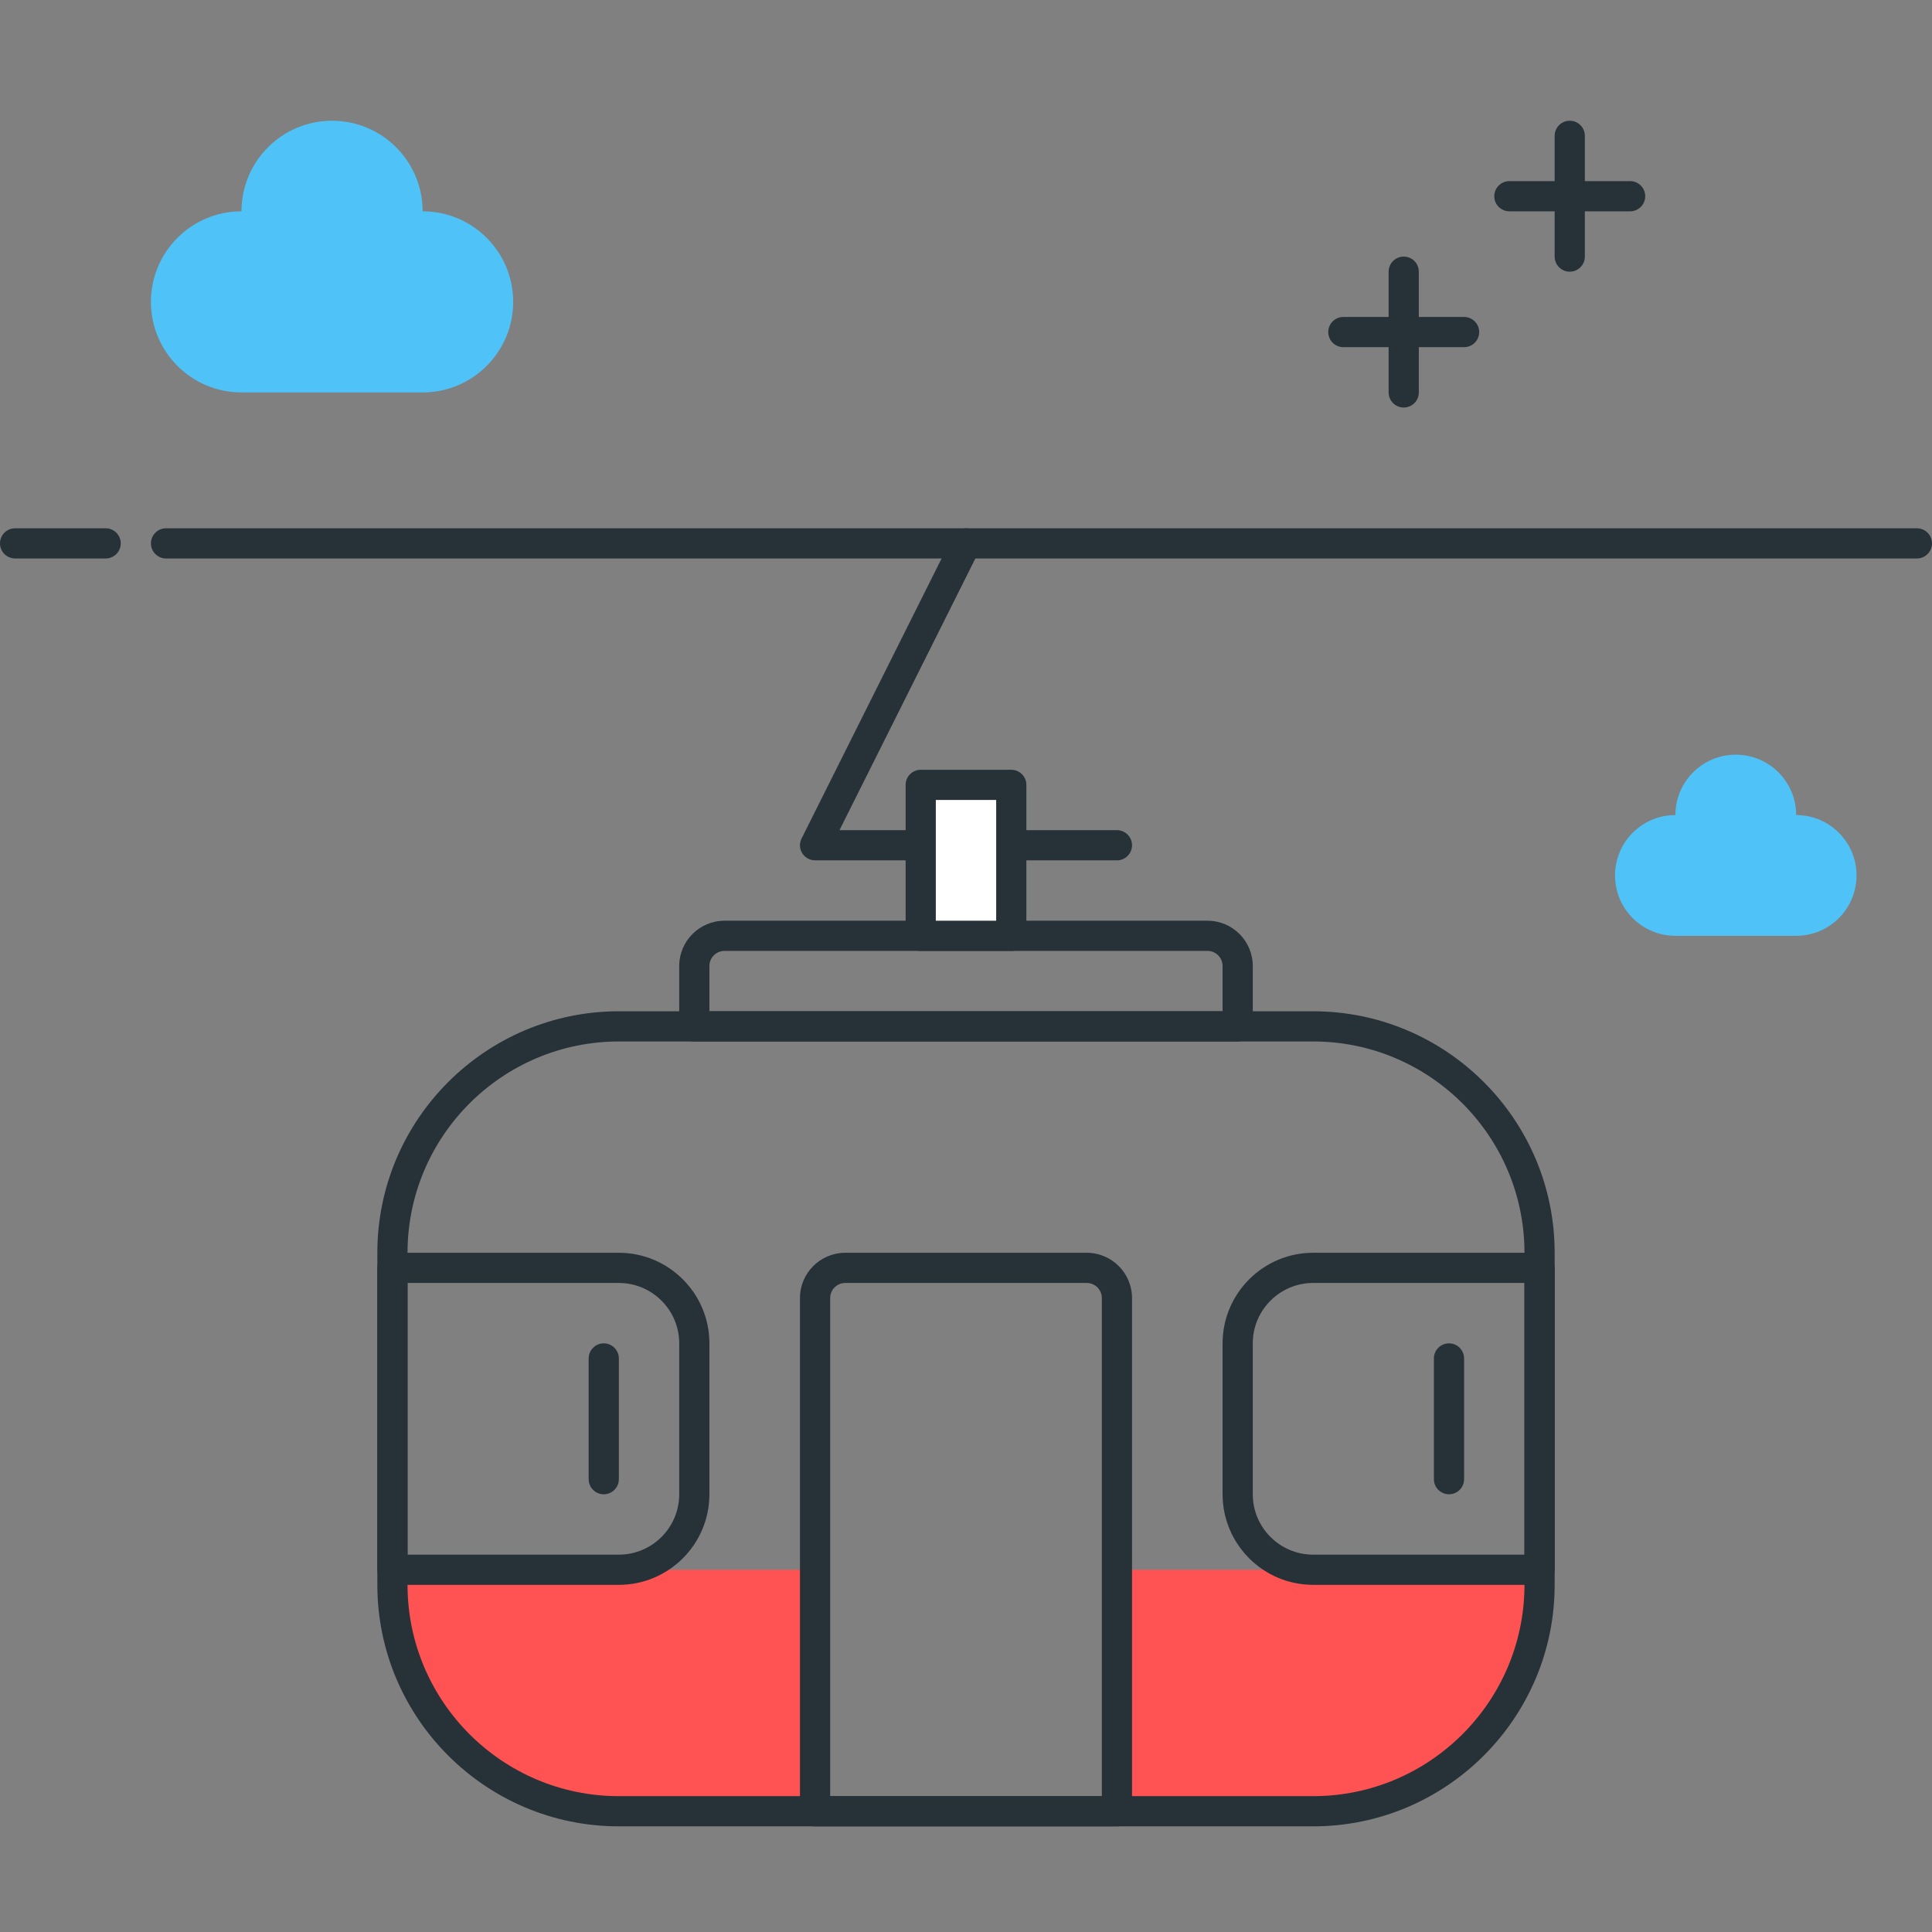 <?xml version="1.0" encoding="utf-8"?>
<!-- Generator: Adobe Illustrator 22.0.0, SVG Export Plug-In . SVG Version: 6.00 Build 0)  -->
<svg version="1.1" id="Layer_1" xmlns="http://www.w3.org/2000/svg" xmlns:xlink="http://www.w3.org/1999/xlink" x="0px" y="0px"
	 viewBox="0 0 64 64" style="enable-background:new 0 0 64 64;" xml:space="preserve">
<rect x="0" y="0" width="64" height="64" fill="#808080" stroke="none"/>
<style type="text/css">
	.st0{fill:#263238;}
	.st1{fill:#4FC3F7;}
	.st2{fill:#FFD740;}
	.st3{fill:#FF5252;}
	.st4{fill:#4DB6AC;}
	.st5{fill:#FFFFFF;}
	.st6{fill:#40C4FF;}
	.st7{fill:#A2A2A1;}
	.st8{fill:#212A41;}
</style>
<g>
	<g>
		<path class="st0" d="M3.5,18.5h-3C0.224,18.5,0,18.276,0,18s0.224-0.5,0.5-0.5h3C3.776,17.5,4,17.723,4,18S3.776,18.5,3.5,18.5z"
			/>
	</g>
	<g>
		<path class="st0" d="M63.5,18.5h-58C5.224,18.5,5,18.276,5,18s0.224-0.5,0.5-0.5h58c0.276,0,0.5,0.224,0.5,0.5
			S63.776,18.5,63.5,18.5z"/>
	</g>
	<g>
		<path class="st0" d="M30.5,28.5H27c-0.173,0-0.334-0.09-0.426-0.237c-0.091-0.147-0.099-0.332-0.021-0.486l5-10
			c0.124-0.247,0.424-0.344,0.671-0.224c0.247,0.124,0.347,0.424,0.224,0.671L27.809,27.5H30.5c0.276,0,0.5,0.224,0.5,0.5
			S30.776,28.5,30.5,28.5z"/>
	</g>
	<g>
		<path class="st0" d="M37,28.5h-3.5c-0.276,0-0.5-0.224-0.5-0.5s0.224-0.5,0.5-0.5H37c0.276,0,0.5,0.224,0.5,0.5
			S37.276,28.5,37,28.5z"/>
	</g>
	<g>
		<path class="st1" d="M59.5,27c0-1.105-0.895-2-2-2s-2,0.895-2,2c-1.105,0-2,0.895-2,2s0.895,2,2,2h4c1.105,0,2-0.895,2-2
			S60.605,27,59.5,27z"/>
	</g>
	<g>
		<path class="st0" d="M54,7h-4c-0.276,0-0.5-0.224-0.5-0.5S49.724,6,50,6h4c0.276,0,0.5,0.224,0.5,0.5S54.276,7,54,7z"/>
	</g>
	<g>
		<path class="st0" d="M52,9c-0.276,0-0.5-0.224-0.5-0.5v-4C51.5,4.223,51.724,4,52,4s0.5,0.224,0.5,0.5v4C52.5,8.776,52.276,9,52,9
			z"/>
	</g>
	<g>
		<path class="st0" d="M48.5,11.5h-4c-0.276,0-0.5-0.224-0.5-0.5s0.224-0.5,0.5-0.5h4c0.276,0,0.5,0.224,0.5,0.5
			S48.776,11.5,48.5,11.5z"/>
	</g>
	<g>
		<path class="st0" d="M46.5,13.5c-0.276,0-0.5-0.224-0.5-0.5V9c0-0.276,0.224-0.5,0.5-0.5S47,8.723,47,9v4
			C47,13.276,46.776,13.5,46.5,13.5z"/>
	</g>
	<g>
		<path class="st1" d="M8,7c0-1.657,1.343-3,3-3s3,1.343,3,3c1.657,0,3,1.343,3,3s-1.343,3-3,3H8c-1.657,0-3-1.343-3-3S6.343,7,8,7z
			"/>
	</g>
	<g>
		<path class="st0" d="M41,34.5H23c-0.276,0-0.5-0.224-0.5-0.5v-2c0-0.827,0.673-1.5,1.5-1.5h16c0.827,0,1.5,0.673,1.5,1.5v2
			C41.5,34.276,41.276,34.5,41,34.5z M23.5,33.5h17V32c0-0.276-0.225-0.5-0.5-0.5H24c-0.275,0-0.5,0.224-0.5,0.5V33.5z"/>
	</g>
	<g>
		<path class="st3" d="M37,52v8h6.5c4.142,0,7.5-3.358,7.5-7.5V52H37z"/>
	</g>
	<g>
		<path class="st3" d="M13,52v0.5c0,4.142,3.358,7.5,7.5,7.5H27v-8H13z"/>
	</g>
	<g>
		<path class="st0" d="M43.5,60.5h-23c-4.411,0-8-3.589-8-8v-11c0-4.411,3.589-8,8-8h23c4.411,0,8,3.589,8,8v11
			C51.5,56.911,47.911,60.5,43.5,60.5z M20.5,34.5c-3.859,0-7,3.14-7,7v11c0,3.86,3.141,7,7,7h23c3.859,0,7-3.14,7-7v-11
			c0-3.86-3.141-7-7-7H20.5z"/>
	</g>
	<g>
		<path class="st0" d="M20.5,52.5H13c-0.276,0-0.5-0.224-0.5-0.5V42c0-0.276,0.224-0.5,0.5-0.5h7.5c1.654,0,3,1.346,3,3v5
			C23.5,51.154,22.154,52.5,20.5,52.5z M13.5,51.5h7c1.103,0,2-0.897,2-2v-5c0-1.103-0.897-2-2-2h-7V51.5z"/>
	</g>
	<g>
		<path class="st0" d="M51,52.5h-7.5c-1.654,0-3-1.346-3-3v-5c0-1.654,1.346-3,3-3H51c0.276,0,0.5,0.224,0.5,0.5v10
			C51.5,52.276,51.276,52.5,51,52.5z M43.5,42.5c-1.103,0-2,0.897-2,2v5c0,1.103,0.897,2,2,2h7v-9H43.5z"/>
	</g>
	<g>
		<path class="st0" d="M37,60.5H27c-0.276,0-0.5-0.224-0.5-0.5V43c0-0.827,0.673-1.5,1.5-1.5h8c0.827,0,1.5,0.673,1.5,1.5v17
			C37.5,60.276,37.276,60.5,37,60.5z M27.5,59.5h9V43c0-0.276-0.225-0.5-0.5-0.5h-8c-0.275,0-0.5,0.224-0.5,0.5V59.5z"/>
	</g>
	<g>
		<rect x="30.5" y="26" class="st5" width="3" height="5"/>
		<path class="st0" d="M33.5,31.5h-3c-0.276,0-0.5-0.224-0.5-0.5v-5c0-0.276,0.224-0.5,0.5-0.5h3c0.276,0,0.5,0.224,0.5,0.5v5
			C34,31.276,33.776,31.5,33.5,31.5z M31,30.5h2v-4h-2V30.5z"/>
	</g>
	<g>
		<path class="st0" d="M48,49.5c-0.276,0-0.5-0.224-0.5-0.5v-4c0-0.276,0.224-0.5,0.5-0.5s0.5,0.224,0.5,0.5v4
			C48.5,49.276,48.276,49.5,48,49.5z"/>
	</g>
	<g>
		<path class="st0" d="M20,49.5c-0.276,0-0.5-0.224-0.5-0.5v-4c0-0.276,0.224-0.5,0.5-0.5s0.5,0.224,0.5,0.5v4
			C20.5,49.276,20.276,49.5,20,49.5z"/>
	</g>
</g>
</svg>

